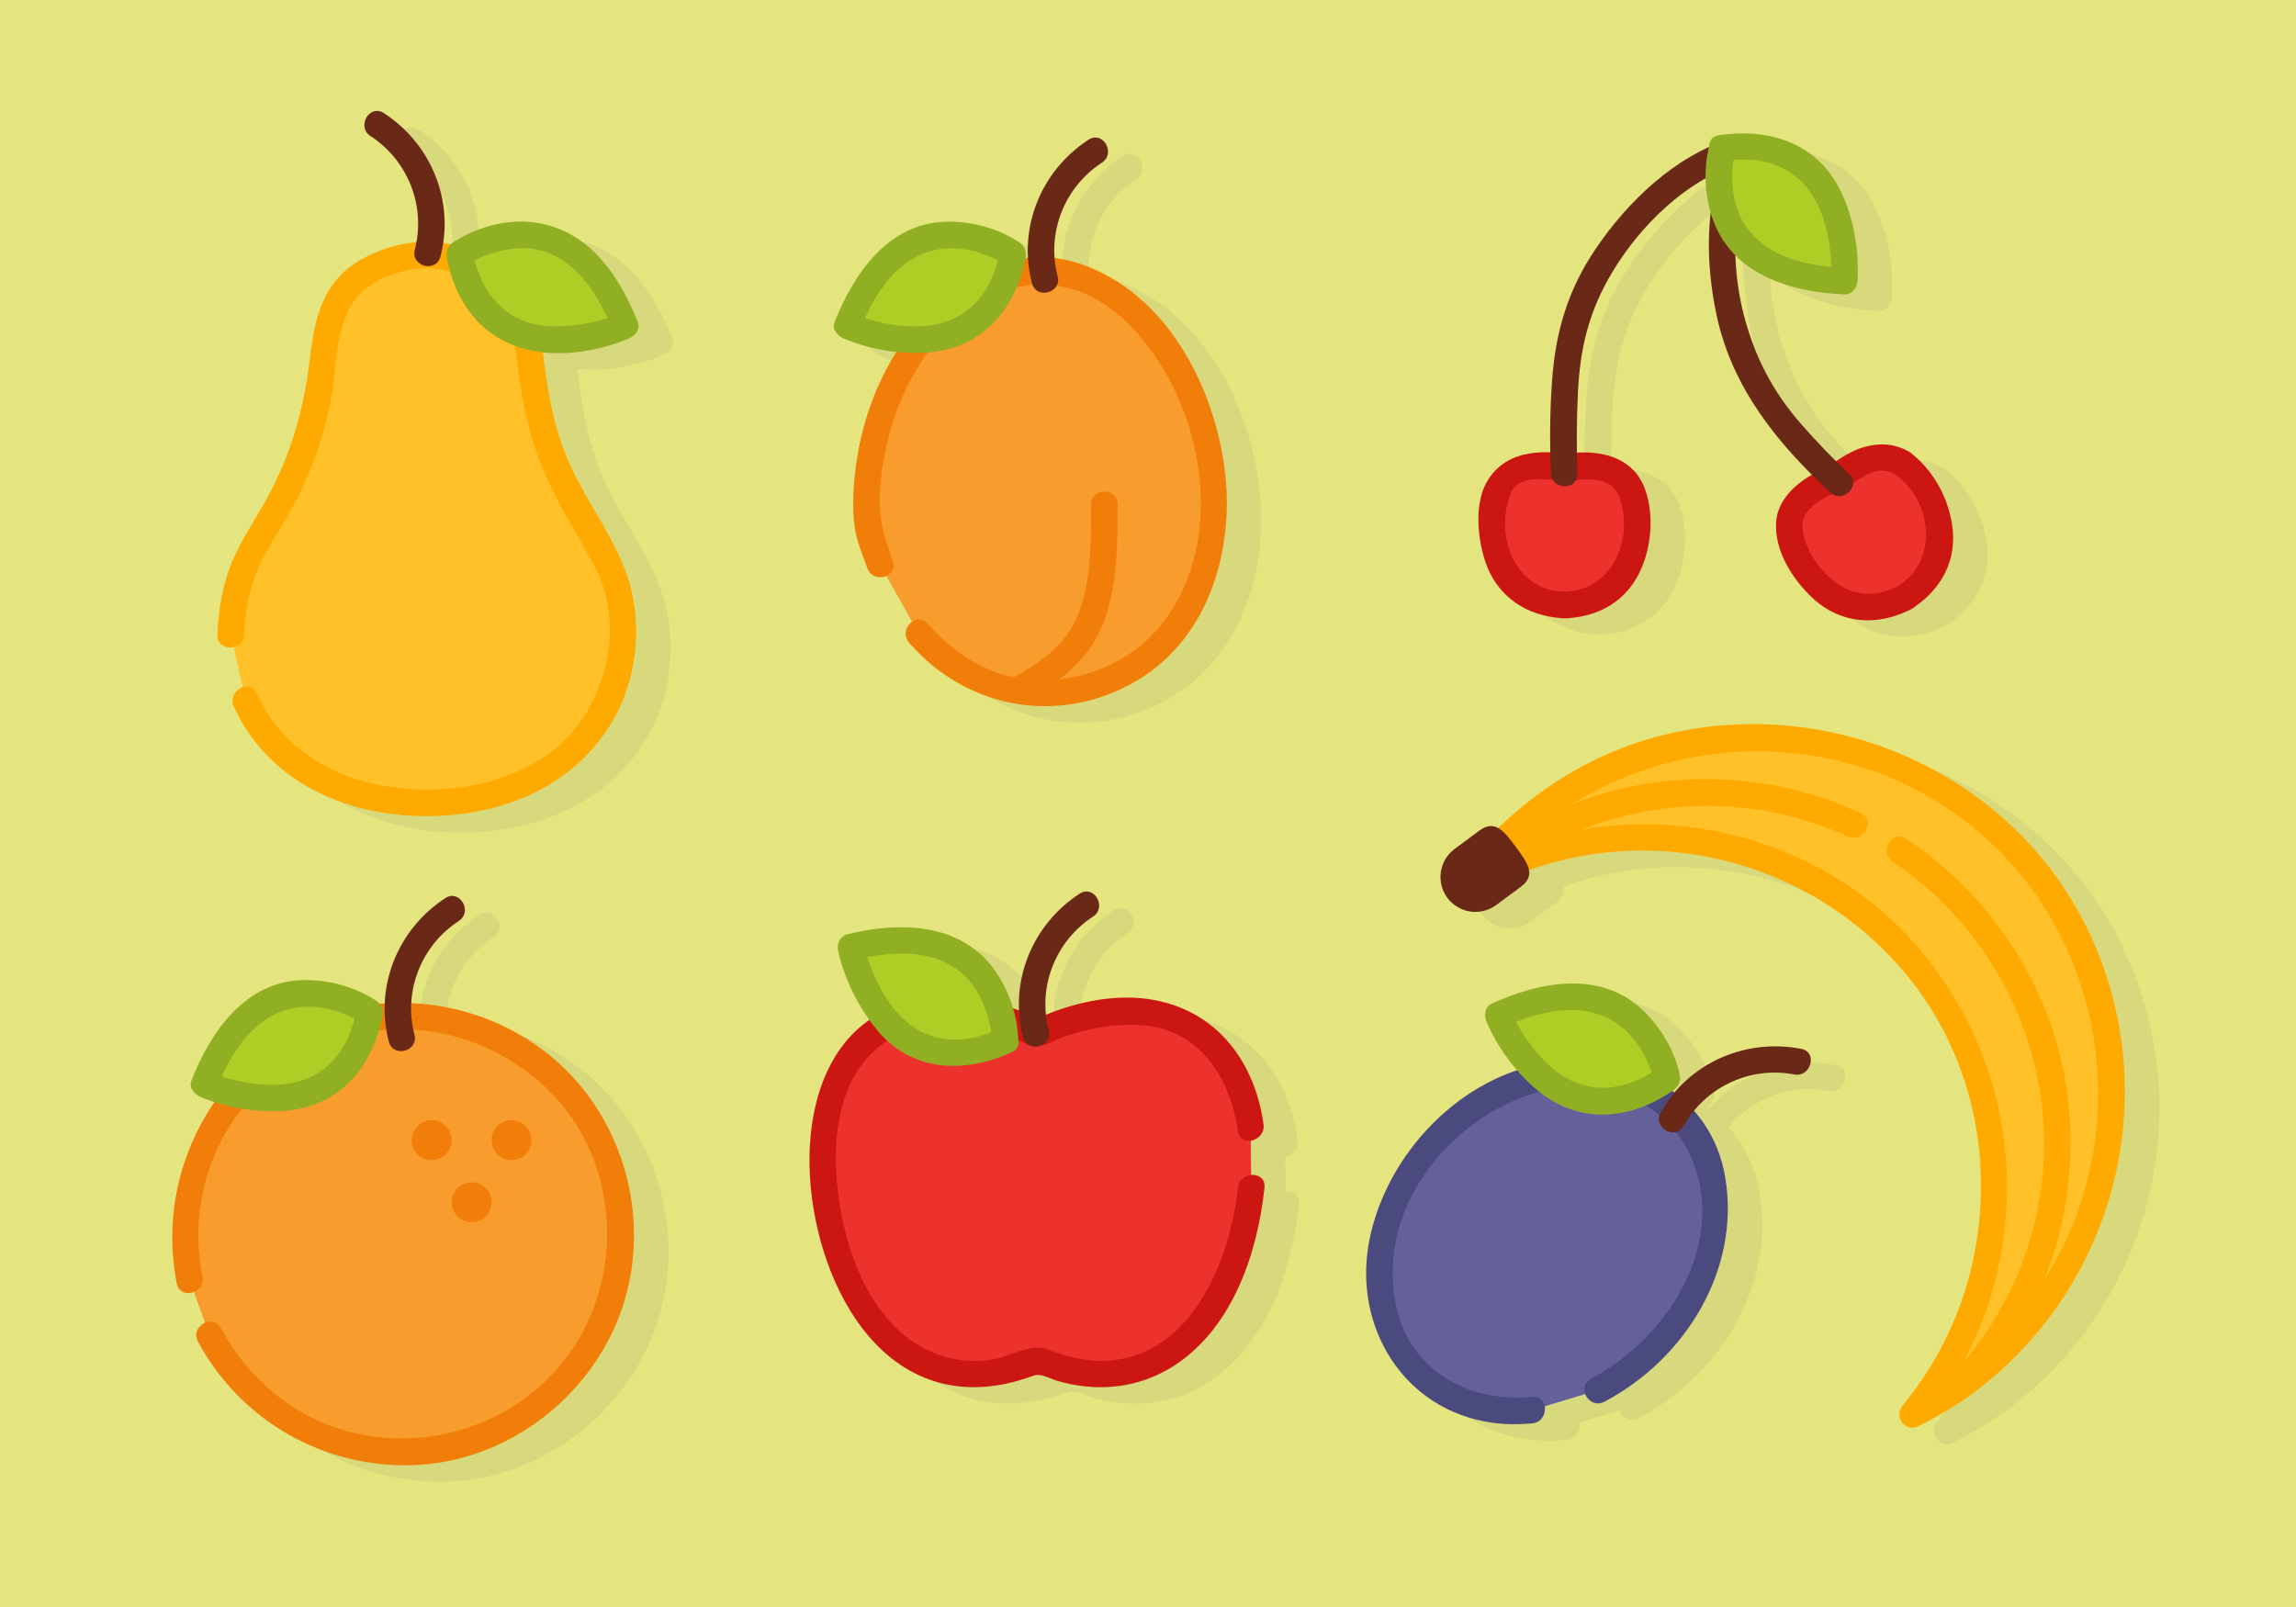 <?xml version="1.0" encoding="utf-8"?>
<!-- Generator: Adobe Illustrator 16.0.0, SVG Export Plug-In . SVG Version: 6.00 Build 0)  -->
<!DOCTYPE svg PUBLIC "-//W3C//DTD SVG 1.1//EN" "http://www.w3.org/Graphics/SVG/1.1/DTD/svg11.dtd">
<svg version="1.1" id="Layer_1" xmlns="http://www.w3.org/2000/svg" xmlns:xlink="http://www.w3.org/1999/xlink" x="0px" y="0px"
	 width="1400px" height="980px" viewBox="0 0 1400 980" enable-background="new 0 0 1400 980" xml:space="preserve">
<rect fill="#E5E580" width="1400" height="980"/>
<g opacity="0.1">
	<path fill="#5D5D5D" d="M271.77,621.741c1.07-20.021,11.697-38.849,28.97-50.074c8.72-5.667,0.611-19.692-8.174-13.983
		c-22.239,14.452-35.906,38.563-36.973,64.293c-0.589,0.042-1.177,0.069-1.766,0.118c-0.443,0.037-0.88,0.088-1.322,0.129
		c-0.529-0.673-1.193-1.296-2.009-1.845c-12.718-8.566-29.215-12.999-44.421-12.711c-35.439,0.671-56.641,31.454-68.368,61.337
		c-1.763,4.492,1.944,8.396,5.655,9.963c2.722,1.148,5.524,2.182,8.38,3.109c-21.44,31.224-30.815,71.014-22.933,110.663
		c1.115,5.61,6.304,6.834,10.435,5.123l6.775,18.768c-4.054,1.737-7.026,6.462-4.315,11.499
		c25.936,48.189,76.675,77.305,131.372,75.348c50.365-1.801,96.142-32.499,119.235-76.803c23.69-45.448,19.2-101.652-9.272-143.794
		C357.954,645.75,315.856,623.613,271.77,621.741z"/>
	<path fill="#5D5D5D" d="M783.862,726.545l-0.171-20.88c4.272-0.697,8.516-4.521,7.743-10.063
		c-5.735-41.147-31.852-72.723-74.345-76.825c-19.207-1.855-40.143,2.543-58.321,10.085c-2.461-23.531,8.643-46.851,28.723-59.899
		c8.72-5.667,0.611-19.693-8.174-13.984c-24.209,15.731-38.268,42.906-36.964,71.157c-1.2-0.441-2.409-0.862-3.625-1.27
		c-2.463-8.306-6.262-16.248-11.107-23.067c-20.823-29.303-58.04-29.915-89.946-22.032c-4.448,1.1-6.581,5.744-5.656,9.962
		c3.301,15.052,10.095,29.691,19.074,42.281c-24.375,16.81-34.656,47.107-36.289,76.842
		c-3.516,63.98,32.624,155.202,110.126,146.519c8.919-1,17.514-3.258,25.921-6.351c4.768-1.754,9.352,1.345,14.07,2.822
		c5.758,1.804,11.82,2.977,17.818,3.611c19.874,2.096,39.073-2.405,55.666-13.608c34.53-23.311,49.453-68.07,53.617-107.6
		C792.609,728.68,788.225,726.131,783.862,726.545z"/>
	<path fill="#5D5D5D" d="M404.284,216.487c3.711-1.565,7.418-5.47,5.655-9.962c-12.062-30.734-32.738-59.565-68.368-61.338
		c-14.982-0.745-31.951,4.312-44.421,12.711c-0.514,0.346-0.964,0.723-1.362,1.122c-1.503-0.314-3.016-0.599-4.541-0.835
		c4.668-31.049-9.664-61.987-36.167-79.209c-8.786-5.709-16.895,8.317-8.174,13.984c21.43,13.927,32.638,39.553,28.041,64.647
		c-12.063,1.235-23.63,4.882-34.231,10.948c-22.481,12.862-27.847,34.929-30.594,58.904c-3.251,28.382-10.248,54.795-23.113,80.359
		c-7.408,14.717-17.291,28.299-23.895,43.364c-6.293,14.357-8.877,30.317-9.58,45.895c-0.279,6.183,5.286,8.688,9.971,7.549
		l5.506,24.428c-4.328,1.417-7.945,6.492-5.411,11.974c21.07,45.585,67.086,65.909,115.243,66.67
		c0.335,0.037,0.672,0.06,1.009,0.051c0.396-0.021,1.223-0.021,1.62,0c0.307,0.008,0.611-0.008,0.913-0.038
		c42.794-0.502,83.878-15.874,108.538-52.283c19.514-28.809,23.469-68.214,10.279-100.323
		c-9.766-23.772-25.996-44.387-35.541-68.469c-7.915-19.966-11.032-40.756-13.722-61.805c0.146,0.017,0.287,0.04,0.434,0.055
		C369.381,226.714,388.523,223.137,404.284,216.487z"/>
	<path fill="#5D5D5D" d="M1292.348,573.584c-48.167-95.532-161.186-142.208-263.238-113.74
		c-35.823,9.993-68.093,29.465-94.543,55.139c-3.328-1.867-6.96-1.823-11.42,1.482l-15.2,11.268
		c-9.444,6.995-11.426,20.328-4.424,29.771c6.999,9.441,20.328,11.42,29.772,4.424l15.197-11.265
		c4.283-3.175,5.462-6.493,4.824-10.053c79.786-28.288,170.229-5.241,227.028,60.127c65.288,75.138,63.969,190.223,0.923,266.146
		c-5.866,7.063,1.342,16.964,9.813,12.718c8.725-4.374,17.105-9.209,25.27-14.557c0.847-0.555,1.666-1.145,2.466-1.756
		c0.322-0.17,0.645-0.357,0.966-0.585C1311.86,797.566,1343.228,674.495,1292.348,573.584z"/>
	<path fill="#5D5D5D" d="M972.341,386.886c0.583,0.129,1.187,0.195,1.805,0.173c0.494-0.036,1.627-0.036,2.121,0
		c0.669,0.024,1.333-0.056,1.982-0.208c19.705-1.578,35.658-11.647,43.646-30.326c6.529-15.265,7.732-34.933,1.275-50.485
		c-0.198-0.479-0.435-0.914-0.689-1.324c-0.088-0.203-0.174-0.406-0.279-0.61c-7.818-15.085-24.024-18.963-39.678-18.083
		c-0.188-11.989,0.038-23.993,0.588-35.958c1.274-27.793,6.721-50.341,21.183-74.419c13.025-21.687,33.209-43.732,56.695-56.871
		c0.108,7.113,1.156,14.226,3.09,20.893c-2.452,21.167-0.577,43.139,3.728,63.031c8.425,38.926,30.696,69.538,57.995,96.85
		c-11.051,6.274-20.834,15.869-21.77,28.736c-1.273,17.51,10.1,35.221,22.444,46.642c16.564,15.326,38.224,16.941,57.915,7.516
		c0.554-0.175,1.082-0.407,1.563-0.71c0.41-0.279,0.84-0.529,1.286-0.747c0.569-0.304,1.07-0.677,1.517-1.095
		c16.437-11.463,25.531-28.627,22.667-49.064c-2.337-16.679-10.888-32.712-23.91-43.451c-0.493-0.516-1.069-0.997-1.761-1.422
		c-0.684-0.522-1.365-0.895-2.036-1.156c-8.578-4.54-17.556-4.75-27.018-1.894c-4.923,1.485-9.574,4.124-13.888,6.859
		c-0.769,0.487-1.514,1.011-2.249,1.548c-7.237-7.164-14.192-14.624-20.912-22.257c-17.531-19.913-28.593-41.087-35.327-66.881
		c-2.916-11.173-4.743-23.727-5.178-36.467c16.608,16.705,42.276,22.825,66.341,23.825c4.634,0.192,7.808-3.841,8.098-8.098
		c1.184-17.348-1.896-36.07-8.832-51.963c-13.672-31.335-43.245-41.741-75.65-37.009c-4.099,0.599-5.865,3.43-5.87,6.527
		c-0.06,0.234-0.116,0.47-0.173,0.706c-28.323,12.838-52.38,37.316-69.189,62.192c-16.812,24.881-24.269,50.207-26.458,79.772
		c-1.086,14.661-1.39,29.454-1.11,44.192c-4.135-0.227-8.312,0.007-12.391,0.653c-10.519,1.67-18.957,6.384-25.012,15.226
		c-9.32,13.614-7.103,36.2-2.213,50.817C933.65,373.357,951.097,385.22,972.341,386.886z"/>
	<path fill="#5D5D5D" d="M1119.327,649.621c-28.892-5.604-58.614,4.505-77.278,26.655c-0.445-0.341-0.894-0.678-1.346-1.01
		c0.29-0.2,0.582-0.392,0.871-0.596c1.18-0.834,2.027-1.828,2.607-2.899c1.117-1.657,1.641-3.777,1.113-6.246
		c-3.184-14.901-11.894-29.531-22.956-39.838c-26.014-24.235-62.623-16.986-91.959-3.531c-4.357,1.999-4.499,7.355-2.904,11.079
		c4.486,10.481,10.917,20.591,18.562,29.409c-45.121,15.158-80.972,57.588-90.06,103.685
		c-10.354,52.501,20.812,103.971,75.386,111.357c7.984,1.082,15.894,1.039,23.904,0.32c5.852-0.525,8.408-5.965,7.63-10.405
		l24.689-7.467c1.617,4.21,6.477,7.433,11.667,4.7c49.279-25.945,83.221-80.614,73.686-137.012
		c-2.72-16.088-9.495-29.645-19.001-40.463c14.609-17.772,38.099-26.581,61.081-22.122
		C1125.223,667.218,1129.573,651.607,1119.327,649.621z"/>
	<path fill="#5D5D5D" d="M535.52,216.487c9.989,4.215,21.018,6.954,32.073,8.105c-2.311,3.656-4.453,7.368-6.405,11.098
		c-9.818,18.76-16.076,39.683-18.569,60.681c-1.354,11.408-2.042,22.979-0.561,34.408c1.166,8.99,4.771,17.21,7.784,25.69
		c1.926,5.423,7.603,6.534,11.676,4.766l15.609,27.925c-3.691,2.6-5.685,8.22-1.842,12.675
		c35.574,41.238,92.979,50.975,139.765,22.708c44.214-26.715,59.242-81.653,52.436-130.326
		c-7.117-50.883-36.25-105.601-87.425-123.176c-5.41-1.858-10.762-3.061-16.037-3.688c-1.752-22.936,9.289-45.438,28.875-58.167
		c8.721-5.667,0.611-19.693-8.174-13.984c-24.452,15.891-38.553,43.456-36.923,72.012c-0.5,0.051-0.998,0.111-1.496,0.172
		c0.022-0.115,0.048-0.228,0.07-0.343c0.308-1.624,0.167-3.099-0.288-4.391c-0.444-1.785-1.529-3.471-3.434-4.754
		c-12.719-8.566-29.214-12.998-44.42-12.711c-35.439,0.671-56.642,31.455-68.371,61.338
		C528.102,211.017,531.809,214.921,535.52,216.487z"/>
</g>
<g>
	<g>
		<path fill="#F89C2D" d="M115.616,780.588c-1.938-9.036-2.958-18.411-2.958-28.028c0-73.441,59.534-132.975,132.975-132.975
			c73.439,0,132.974,59.533,132.974,132.975c0,73.438-59.535,132.975-132.974,132.975c-51.257,0-95.74-29.003-117.938-71.491"/>
		<g>
			<path fill="#F27E0A" d="M123.425,778.434c-11.113-55.894,15.892-111.312,66.264-137.567
				c48.509-25.285,108.777-12.881,146.344,25.538c38.167,39.033,44.427,100.226,18.432,147.435
				c-26.646,48.394-83.845,72.164-137.149,60.379c-35.711-7.896-65.474-32.389-82.627-64.263
				c-4.951-9.198-18.934-1.021-13.984,8.175c25.936,48.189,76.675,77.305,131.372,75.348c50.365-1.801,96.142-32.499,119.235-76.803
				c23.69-45.448,19.2-101.652-9.272-143.794c-28.474-42.148-78.869-64.992-129.212-60.786
				c-84.54,7.064-141.218,89.158-125.018,170.646C109.844,792.979,125.453,788.634,123.425,778.434L123.425,778.434z"/>
		</g>
	</g>
	<g>
		<path fill="#6A2916" d="M252.725,630.954c-6.977-26.524,4.261-54.5,27.015-69.287c8.72-5.667,0.611-19.692-8.174-13.983
			c-28.884,18.771-43.333,53.834-34.458,87.576C239.762,645.352,255.384,641.066,252.725,630.954L252.725,630.954z"/>
	</g>
	<g>
		<path fill="#AECE25" d="M225.408,617.371c0,0-66.973-45.623-100.894,43.788C124.514,661.159,211.335,698.172,225.408,617.371z"/>
		<g>
			<path fill="#91AF23" d="M229.495,610.379c-12.718-8.566-29.215-12.999-44.421-12.711c-35.439,0.671-56.641,31.454-68.368,61.337
				c-1.763,4.492,1.944,8.396,5.655,9.963c15.453,6.52,33.393,9.531,50.072,8.549c33.658-1.98,54.719-25.963,60.783-57.992
				c1.932-10.206-13.676-14.561-15.617-4.307c-5.269,27.833-21.582,45.887-50.649,46.304c-13.521,0.194-27.814-2.908-40.284-8.171
				c1.884,3.32,3.77,6.641,5.655,9.962c10.068-25.655,27.688-50.596,57.923-49.396c10.689,0.426,22.182,4.457,31.075,10.447
				C230.01,630.217,238.106,616.178,229.495,610.379z"/>
		</g>
	</g>
	<circle fill="#F27E0A" cx="311.893" cy="695.312" r="12.171"/>
	<circle fill="#F27E0A" cx="263.211" cy="695.312" r="12.171"/>
	<circle fill="#F27E0A" cx="287.552" cy="733.176" r="12.17"/>
</g>
<g>
	<g>
		<path fill="#ED322E" d="M762.627,687.756c-1.969-15.785-6.466-29.789-13.518-40.061c-39.044-56.868-115.077-17.816-116.361-17.151
			c-1.286-0.665-77.316-39.717-116.363,17.151c-39.369,57.346,0.842,231.071,116.363,181.509
			c79.794,34.234,123.657-38.068,130.178-104.958"/>
		<g>
			<path fill="#CC1612" d="M770.435,685.603c-5.735-41.147-31.852-72.723-74.344-76.825C673.584,606.604,648.691,613,628.661,623
				c2.725,0,5.45,0,8.174,0c-26.678-14-60.553-19.581-89.351-9.722c-37.054,12.683-51.702,49.552-53.679,85.573
				c-3.516,63.98,32.624,155.202,110.126,146.519c8.919-1,17.514-3.258,25.921-6.351c4.768-1.754,9.352,1.345,14.07,2.822
				c5.758,1.804,11.82,2.977,17.818,3.611c19.874,2.096,39.073-2.405,55.666-13.608c34.53-23.311,49.453-68.07,53.617-107.6
				c1.094-10.383-15.113-10.277-16.195,0c-4.63,43.943-27.567,101.508-78.527,105.512c-13.076,1.028-25.892-2.361-38.002-6.959
				c-9.72-3.691-21.855,4.114-31.962,6.044c-17.036,3.249-34.179-0.624-48.604-9.973c-29.045-18.826-42.493-57.781-46.617-90.473
				c-4.252-33.715-0.589-74.257,30.667-94.304c20.138-12.915,46.146-10.307,67.984-3.859c10.407,3.073,19.805,10.585,30.201,5.803
				c17.368-7.99,37.049-12.079,56.122-10.787c35.494,2.401,54.204,32.201,58.727,64.661
				C756.255,700.216,771.858,695.813,770.435,685.603L770.435,685.603z"/>
		</g>
	</g>
	<g>
		<path fill="#6A2916" d="M639.476,628.249c-6.977-26.525,4.263-54.5,27.016-69.286c8.72-5.667,0.611-19.693-8.174-13.984
			c-28.886,18.771-43.334,53.833-34.459,87.576C626.513,642.647,642.135,638.361,639.476,628.249L639.476,628.249z"/>
	</g>
	<g>
		<path fill="#AECE25" d="M612.816,634.702c0,0-1.393-81.026-93.988-57.126C518.829,577.576,538.71,669.84,612.816,634.702z"/>
		<g>
			<path fill="#91AF23" d="M620.915,634.702c-0.33-14.999-5.65-30.738-14.292-42.903c-20.823-29.303-58.04-29.915-89.946-22.032
				c-4.448,1.1-6.581,5.744-5.656,9.962c3.766,17.171,12.077,33.808,22.993,47.475c21.226,26.573,53.663,27.828,82.891,14.491
				c9.49-4.33,1.252-18.285-8.175-13.983c-25.584,11.673-50.033,7.253-66.361-16.168c-7.432-10.661-12.942-23.402-15.731-36.121
				c-1.886,3.321-3.771,6.643-5.656,9.962c25.855-6.388,56.914-7.453,73.444,17.181c6.373,9.496,10.077,22.316,10.293,32.138
				C604.948,645.129,621.145,645.152,620.915,634.702z"/>
		</g>
	</g>
</g>
<g>
	<g>
		<path fill="#FFC127" d="M149.788,426.94C165.248,461.51,200,489.654,260,489.623v0.027c0,0.002,0-0.015,0-0.015s0,0.017,0,0.015
			v-0.027c111,0.059,139.725-98.323,106.489-153.116c-33.356-54.995-39.866-77.53-45.275-129.819
			C316.354,159.683,269,155.676,260,155.334v-0.034c0,0,0.38,0,0,0.01c-0.38-0.01,0-0.01,0-0.01v0.034
			c-10,0.341-56.352,4.349-61.213,51.353c-5.411,52.29-11.817,74.825-45.175,129.819c-7.999,13.188-12.32,34.311-12.81,50.57"/>
		<g>
			<path fill="#FFAA00" d="M142.6,431.027c21.217,45.904,67.729,66.202,116.252,66.693c-2.698-2.699-2.852-5.399-8.852-8.098
				c0,0.009,0,0.018,0,0.027c0,4.331,4.438,8.208,8.852,8.098c0.396-0.021,1.223-0.021,1.62,0c4.412,0.109,8.528-3.768,8.528-8.098
				c0-0.009,0-0.019,0-0.027c-2,2.699-5.453,5.399-8.152,8.098c42.987-0.379,84.312-15.732,109.075-52.294
				c19.514-28.809,23.469-68.214,10.279-100.323c-9.766-23.772-25.996-44.387-35.541-68.469
				c-9.326-23.527-11.994-48.196-15.146-73.086c-4.424-34.944-35.501-54.723-68.666-56.312c2.7,2.699,6.151,5.399,8.151,8.098
				c0-0.011,0-0.023,0-0.034c0-4.357-3.737-8.174-8.152-8.098c-0.396,0.014-1.572,0.014-1.97,0
				c-4.415-0.076-8.878,3.741-8.878,8.098c0,0.011,0,0.022,0,0.034c6-2.699,6.153-5.399,8.852-8.098
				c-13.833,0.662-27.105,4.436-39.137,11.319c-22.481,12.862-27.847,34.929-30.594,58.904
				c-3.251,28.382-10.248,54.795-23.113,80.359c-7.408,14.717-17.291,28.299-23.895,43.364c-6.293,14.357-8.877,30.317-9.58,45.895
				c-0.471,10.446,15.738,10.4,16.207,0c0.628-13.913,3.136-27.997,8.755-40.815c6.105-13.926,15.588-26.712,22.588-40.269
				c10.961-21.228,18.446-43.487,22.454-67.025c3.86-22.667,1.466-49.019,22.096-64.082c9.905-7.231,22.452-10.871,34.621-11.454
				c4.408-0.212,7.746-3.524,7.746-8.098c0-0.011,0-0.023,0-0.034c-3,2.699-5.047,5.399-7.746,8.098
				c0.396,0.014,1.119,0.014,1.517,0C258.071,160.7,256,158,253,155.301c0,0.011,0,0.022,0,0.034c0,4.574,3.538,7.886,7.946,8.098
				c10.239,0.49,20.366,3.269,29.419,8.053c19.678,10.396,22.545,29.143,24.978,49.385c2.47,20.55,6.35,40.674,13.712,60.069
				c8.756,23.069,22.37,43.219,33.78,64.914c13.927,26.483,10.768,60.057-3.393,85.649c-19.728,35.653-59.712,49.68-98.494,50.021
				c-4.414,0.039-7.948,3.655-7.948,8.098c0,0.009,0,0.018,0,0.027c3-2.699,5.247-5.399,7.946-8.098c-0.396-0.02-1.22-0.02-1.617,0
				c2.701,2.699,4.671,5.399,7.671,8.098c0-0.009,0-0.019,0-0.027c0-4.448-3.332-8.052-7.746-8.098
				c-43.312-0.439-83.95-17.792-102.846-58.672C152.029,413.381,138.248,421.614,142.6,431.027L142.6,431.027z"/>
		</g>
	</g>
	<g>
		<path fill="#6A2916" d="M268.536,156.554c8.875-33.744-5.57-68.807-34.457-87.578c-8.786-5.709-16.895,8.317-8.174,13.984
			c22.753,14.787,33.99,42.763,27.014,69.287C250.26,162.359,265.881,166.646,268.536,156.554L268.536,156.554z"/>
	</g>
	<g>
		<path fill="#AECE25" d="M280.236,154.891c0,0,66.972-45.623,100.895,43.788C381.131,198.679,294.308,235.692,280.236,154.891z"/>
		<g>
			<path fill="#91AF23" d="M284.324,161.882c9.035-6.084,20.271-9.716,31.074-10.445c30.059-2.032,48.118,24.407,57.924,49.395
				c1.885-3.321,3.771-6.642,5.655-9.962c-12.046,5.083-25.446,7.817-38.474,8.16c-29.779,0.787-47.106-18.022-52.458-46.292
				c-1.94-10.253-17.549-5.899-15.617,4.307c6.045,31.936,26.068,54.305,58.944,57.841c17.009,1.829,36.151-1.749,51.912-8.398
				c3.711-1.565,7.418-5.47,5.655-9.962c-12.062-30.734-32.738-59.565-68.368-61.338c-14.982-0.745-31.951,4.312-44.421,12.711
				C267.539,153.697,275.634,167.735,284.324,161.882z"/>
		</g>
	</g>
</g>
<g>
	<g>
		<g>
			<path fill="#FFC127" d="M1162.539,521.401c55.55,38.727,91.893,103.087,91.893,175.938c0,57.602-22.767,109.856-59.738,148.371
				c56.521-39.33,93.546-104.723,93.546-178.797c0-120.241-97.475-217.717-217.718-217.717c-72.566,0-136.798,35.534-176.355,90.114
				c1.078-0.629,2.157-1.254,3.246-1.864c37.898-33.845,87.876-54.442,142.685-54.442c25.744,0,50.433,4.54,73.302,12.863"/>
			<g>
				<path fill="#FFAA00" d="M1158.452,528.394c47.496,33.672,79.186,85.979,86.424,143.823
					c7.677,61.34-13.676,123.041-55.907,167.769c-6.094,6.451,2.044,18.214,9.813,12.719
					c92.079-65.138,123.446-188.209,72.566-289.12c-48.167-95.532-161.186-142.208-263.238-113.74
					c-48.823,13.619-91.061,44.831-120.935,85.378c-5.04,6.84,4.497,14.863,11.079,11.081c7.324-4.208,13.405-10.515,20.206-15.538
					c6.843-5.057,14.1-9.521,21.486-13.729c16.576-9.438,34.528-15.994,53.012-20.523c39.115-9.581,80.517-6.177,118.288,7.161
					c9.874,3.487,14.083-12.163,4.305-15.617c-39.737-14.034-82.018-16.556-123.234-7.99c-18.826,3.913-36.954,10.901-54.094,19.526
					c-8.696,4.378-16.962,9.563-24.976,15.075c-7.903,5.435-14.885,12.89-23.168,17.648c3.692,3.693,7.386,7.387,11.079,11.08
					c70.141-95.198,208.477-113.792,300.814-39.834c89.468,71.66,103.158,206.176,31.486,295.243
					c-12.273,15.253-26.89,28.619-42.853,39.911c3.271,4.24,6.542,8.479,9.813,12.718c46.307-49.039,68.601-115.702,60.212-182.743
					c-7.815-62.455-42.938-118.082-94.004-154.283C1158.085,508.354,1150.008,522.407,1158.452,528.394L1158.452,528.394z"/>
			</g>
		</g>
		<g>
			<path fill="#FFC127" d="M897.412,537.446c-1.089,0.61-2.168,1.235-3.246,1.864c-0.824,1.137-1.638,2.279-2.44,3.432
				C893.594,540.945,895.479,539.17,897.412,537.446z"/>
			<g>
				<path fill="#FFAA00" d="M893.325,530.454c-1.632,0.918-3.558,1.803-4.886,3.13c-1.414,1.416-2.555,3.421-3.706,5.071
					c-2.063,2.954-1.151,7.395,1.267,9.813c3.167,3.166,8.27,3.055,11.453,0c1.868-1.795,3.755-3.569,5.686-5.297
					c3.289-2.945,2.99-8.461,0-11.453c-3.249-3.247-8.167-2.94-11.453,0c-1.931,1.729-3.816,3.502-5.686,5.296
					c4.239,3.271,8.479,6.543,12.718,9.814c0.805-1.151,1.617-2.295,2.44-3.431c-0.969,0.969-1.937,1.937-2.904,2.905
					c1.077-0.628,2.157-1.254,3.245-1.865c3.842-2.161,5.107-7.32,2.904-11.081C902.147,529.507,897.173,528.29,893.325,530.454z"/>
			</g>
		</g>
		<g>
			<path fill="#FFC127" d="M1130.669,503.023c-27.513-12.846-58.206-20.02-90.572-20.02c-54.809,0-104.786,20.598-142.685,54.442
				c30.997-17.418,66.734-27.396,104.821-27.396c118.372,0,214.334,95.961,214.334,214.335c0,52.687-19.043,100.9-50.574,138.225
				c10.028-4.902,19.61-10.574,28.7-16.898c36.972-38.515,59.738-90.77,59.738-148.371c0-74.737-38.249-140.538-96.243-178.896"/>
			<g>
				<path fill="#FFAA00" d="M1134.757,496.032c-81.327-37.057-175.929-23.267-243.071,35.687c-7.119,6.252,1.979,17.032,9.813,12.72
					c86.237-47.46,193.579-27.663,257.846,46.299c65.288,75.138,63.969,190.223,0.923,266.146
					c-5.866,7.063,1.342,16.964,9.813,12.718c8.725-4.374,17.105-9.209,25.27-14.557c7.708-5.05,13.375-12.588,19.08-19.728
					c10.893-13.624,19.943-28.517,27.383-44.278c15.861-33.61,22.383-71.041,20.244-108.048
					c-4.02-69.525-42.399-132.938-99.781-171.54c-8.692-5.848-16.789,8.189-8.174,13.985c51.996,34.98,85.813,91.535,91.495,154.006
					c3.098,34.06-2.763,68.777-16.286,100.138c-6.155,14.272-14.211,27.662-23.285,40.247
					c-11.938,16.555-25.985,26.701-44.119,35.789c3.271,4.241,6.541,8.479,9.813,12.718c69.048-83.149,69.501-203.321,1.026-286.74
					c-67.402-82.111-187.294-101.84-279.421-51.14c3.271,4.239,6.541,8.479,9.813,12.718
					c61.251-53.781,149.125-67.018,223.443-33.156C1136.012,514.312,1144.25,500.356,1134.757,496.032L1134.757,496.032z"/>
			</g>
		</g>
	</g>
	<path fill="#6A2916" d="M902.146,506.466c9.443-6.999,15.173,0.613,22.173,10.058l0,0c6.999,9.442,12.616,17.141,3.173,24.14
		l-15.197,11.265c-9.444,6.996-22.773,5.018-29.772-4.424l0,0c-7.002-9.442-5.021-22.775,4.424-29.771L902.146,506.466z"/>
</g>
<g>
	<g>
		<path fill="#ED322E" d="M993.872,298.193c-8.207-18.464-35.28-14.148-40.106-13.225c-4.826-0.924-31.581-5.24-39.785,13.225
			c-8.604,19.352-5.98,69.604,40.02,70.715v0.053c0,0-0.25-0.024,0-0.027c0.251,0.003,0,0.027,0,0.027v-0.053
			C1000,367.796,1002.474,317.545,993.872,298.193z"/>
		<g>
			<path fill="#CC1612" d="M1001.202,294.106c-9.329-18-30.602-20.047-48.626-17.09c5.906-0.97-2.581-0.762-4.918-0.993
				c-4.896-0.484-9.891-0.291-14.746,0.479c-10.519,1.67-18.957,6.384-25.012,15.226c-9.32,13.614-7.103,36.2-2.213,50.817
				c7.159,21.4,25.4,33.342,47.458,34.462c-2.698-2.699-6.146-5.399-8.146-8.098c0,0.018,0,0.035,0,0.053
				c0,4.292,3.732,8.259,8.146,8.098c0.494-0.036,1.627-0.036,2.121,0c4.414,0.16,8.733-3.805,8.733-8.098c0-0.019,0-0.035,0-0.053
				c-3,2.699-6.012,5.399-8.711,8.098c20.611-1.046,37.354-11.183,45.606-30.481c6.529-15.265,7.732-34.933,1.275-50.485
				c-3.945-9.501-19.696-5.339-15.692,4.306c10.594,25.516-1.524,58.939-31.552,60.463c-4.407,0.224-7.927,3.515-7.927,8.098
				c0,0.018,0,0.035,0,0.053c3-2.699,5.189-5.399,7.888-8.098c-0.494-0.036-1.239-0.036-1.734,0
				c2.698,2.699,4.847,5.399,7.847,8.098c0-0.019,0-0.035,0-0.053c0-4.583-3.545-7.875-7.953-8.098
				c-29.738-1.51-41.456-33.587-32.218-59.098c4.855-13.402,22.724-8.646,33.069-8.646c12.153,0,26.303-4.291,33.302,9.214
				C992.009,311.555,1006.002,303.364,1001.202,294.106z"/>
		</g>
	</g>
	<g>
		<path fill="#6A2916" d="M961.882,288.727c-0.671-16.202-0.514-32.468,0.23-48.663c1.274-27.793,6.721-50.341,21.183-74.419
			c16.69-27.789,45.134-56.168,77.218-65.641c9.992-2.951,5.735-18.582-4.306-15.617c-34.455,10.173-63.791,38.573-83.336,67.497
			c-16.812,24.881-24.269,50.207-26.458,79.772c-1.402,18.938-1.512,38.097-0.728,57.071
			C946.117,299.133,962.313,299.175,961.882,288.727L961.882,288.727z"/>
	</g>
	<g>
		<path fill="#ED322E" d="M1160.668,282.943c-16.392-11.819-37.753,5.63-41.455,8.86c-4.637,1.63-30.342,11.623-28.135,31.709
			c2.313,21.051,30.725,62.654,69.77,41.181l0.021,0.046c0.225-0.129,0.414-0.269,0.631-0.398c0.219-0.124,0.436-0.221,0.654-0.349
			l-0.026-0.047C1200.051,340.55,1177.847,295.328,1160.668,282.943z"/>
		<g>
			<path fill="#CC1612" d="M1164.755,275.951c-9.19-5.653-18.841-6.132-29.054-3.049c-4.923,1.485-9.574,4.124-13.888,6.859
				c-1.778,1.127-3.446,2.43-5.108,3.718c-1.465,1.135-4.655,2.329-0.403,0.791c-14.81,5.357-32.012,16.739-33.269,34.014
				c-1.273,17.51,10.1,35.221,22.444,46.642c16.998,15.727,39.361,17.022,59.457,6.759c-3.693-0.968-7.386-1.937-11.078-2.905
				c0.006,0.016,0.013,0.031,0.021,0.046c1.815,3.916,7.606,5.092,11.079,2.905c0.41-0.279,0.84-0.529,1.286-0.747
				c3.971-2.119,4.96-7.326,2.904-11.079c-0.008-0.016-0.017-0.031-0.026-0.047c-0.968,3.693-1.936,7.386-2.905,11.079
				c17.408-11.452,27.164-29.043,24.211-50.112C1187.984,303.401,1178.775,286.665,1164.755,275.951
				c-8.303-6.345-16.354,7.734-8.174,13.984c21.69,16.576,25.2,51.399,1.46,67.018c-3.762,2.475-5.11,7.05-2.904,11.079
				c0.008,0.017,0.017,0.032,0.026,0.048c0.968-3.693,1.937-7.386,2.904-11.079c-0.446,0.218-0.874,0.466-1.286,0.747
				c3.693,0.969,7.387,1.937,11.079,2.905c-0.007-0.015-0.014-0.03-0.021-0.046c-1.93-4.164-7.446-4.761-11.08-2.904
				c-15.044,7.682-29.46,5.365-41.738-5.995c-8.221-7.605-15.413-19.473-15.978-30.871c-0.521-10.493,13.319-17.799,21.563-20.949
				c12.209-4.665,21.373-18.932,35.975-9.952C1165.503,295.423,1173.631,281.411,1164.755,275.951z"/>
		</g>
	</g>
	<g>
		<path fill="#6A2916" d="M1127.469,288.906c-10.121-9.421-19.684-19.48-28.816-29.854c-17.531-19.913-28.593-41.087-35.327-66.881
			c-7.706-29.522-7.822-68.691,5.317-95.437c4.588-9.336-9.377-17.548-13.982-8.174c-15.465,31.472-15.08,70.738-7.853,104.138
			c9.553,44.14,36.906,77.591,69.21,107.661C1123.65,307.463,1135.128,296.035,1127.469,288.906L1127.469,288.906z"/>
	</g>
	<g>
		<path fill="#AECE25" d="M1050.256,90.267c0,0-21.349,78.173,74.232,81.164C1124.488,171.431,1131.242,77.288,1050.256,90.267z"/>
		<g>
			<path fill="#91AF23" d="M1042.447,88.114c-3.948,14.735-3.104,31.718,2.059,45.979c12.103,33.435,47.512,44.086,79.982,45.435
				c4.634,0.192,7.808-3.841,8.098-8.098c1.184-17.348-1.896-36.07-8.832-51.963c-13.672-31.335-43.245-41.741-75.65-37.009
				c-10.303,1.505-5.907,17.109,4.304,15.618c27.792-4.058,49.859,7.25,58.976,34.128c4.189,12.357,5.897,26.187,5.008,39.226
				c2.699-2.699,5.398-5.399,8.098-8.098c-27.104-1.126-57.1-9.168-65.836-37.969c-3.255-10.728-3.222-23.113-0.588-32.944
				C1060.771,82.317,1045.148,78.036,1042.447,88.114z"/>
		</g>
	</g>
</g>
<g>
	<g>
		<path fill="#64619A" d="M934.268,859.909c-25.781,2.774-50.712-4.221-68.818-21.687c-36.64-35.335-31.455-100.152,11.577-144.771
			c43.035-44.617,107.621-52.139,144.259-16.801c36.64,35.34,31.457,100.156-11.578,144.774
			c-10.757,11.153-22.861,19.988-35.54,26.416"/>
		<g>
			<path fill="#4A4A7F" d="M934.268,851.811c-25.524,2.29-49.504-4.426-67.21-23.604c-14.208-15.389-18.733-37.037-17.711-57.349
				c2.444-48.555,42.126-91.277,87.42-104.627c43.057-12.689,88.25,7.979,98.968,53.003c11.771,49.452-23.719,99.537-65.654,121.614
				c-9.244,4.867-1.058,18.847,8.174,13.986c49.279-25.945,83.221-80.614,73.686-137.012c-8.693-51.424-58.814-76.987-107.15-69.923
				c-54.142,7.913-99.432,55.78-109.812,108.429c-10.354,52.501,20.812,103.971,75.386,111.357
				c7.984,1.082,15.894,1.039,23.904,0.32C944.583,867.08,944.673,850.878,934.268,851.811L934.268,851.811z"/>
		</g>
	</g>
	<g>
		<path fill="#6A2916" d="M1026.595,686.632c13.352-23.869,40.735-36.571,67.425-31.394c10.203,1.979,14.554-13.631,4.308-15.617
			c-33.755-6.547-68.658,8.338-85.716,38.836C1007.507,687.582,1021.498,695.745,1026.595,686.632L1026.595,686.632z"/>
	</g>
	<g>
		<path fill="#AECE25" d="M1016.486,657.679c0,0-16.531-79.336-103.02-38.53C913.467,619.148,950.261,706.063,1016.486,657.679z"/>
		<g>
			<path fill="#91AF23" d="M1024.295,655.525c-3.184-14.901-11.894-29.531-22.956-39.838c-26.014-24.235-62.623-16.986-91.959-3.531
				c-4.357,1.999-4.499,7.355-2.904,11.079c6.618,15.46,17.455,30.122,30.2,41.002c25.617,21.868,57.285,19.235,83.898,0.434
				c8.455-5.975,0.377-20.025-8.176-13.984c-23.17,16.37-47.455,18.109-68.701-1.873c-9.823-9.239-17.925-21.342-23.238-33.753
				c-0.968,3.693-1.936,7.387-2.903,11.079c24.879-11.412,54.957-17.288,75.826,4.44c7.477,7.784,13.035,18.666,15.296,29.251
				C1010.858,670.042,1026.471,665.711,1024.295,655.525z"/>
		</g>
	</g>
</g>
<g>
	<g>
		<path fill="#F89C2D" d="M560.012,386.109c19.102,22.851,45.292,36.946,74.186,36.946c58.468,0,105.866-44.196,105.866-115.395
			c0-71.2-47.397-142.441-105.866-142.441c-58.467,0-105.866,71.241-105.866,142.441c0,17.8,2.964,21.233,8.319,36.656"/>
		<g>
			<path fill="#F27E0A" d="M554.286,391.835c35.574,41.238,92.979,50.975,139.765,22.708
				c44.214-26.715,59.243-81.653,52.436-130.326c-7.117-50.883-36.25-105.601-87.425-123.176
				c-50.881-17.475-96.779,22.431-118.874,64.648c-9.818,18.76-16.076,39.683-18.569,60.681
				c-1.354,11.408-2.042,22.979-0.561,34.408c1.166,8.99,4.771,17.21,7.784,25.69c3.471,9.77,19.123,5.561,15.618-4.306
				c-4.183-11.77-7.859-21.842-8.03-34.503c-0.199-14.694,2.241-29.254,6.017-43.408c7.101-26.621,21.33-51.563,41.711-70.182
				c18.529-16.927,43.346-24.672,67.842-18.246c26.289,6.896,45.939,29.437,59.013,52.059
				c26.878,46.508,31.57,114.156-5.791,156.424c-15.178,17.171-36.884,27.458-59.489,30.067
				c-31.676,3.656-59.597-10.344-79.994-33.991C558.905,372.462,547.501,383.969,554.286,391.835L554.286,391.835z"/>
		</g>
	</g>
	<g>
		<path fill="#F89C2D" d="M673.403,307.658c0,71.201-10.818,90.152-51.789,112.738"/>
		<g>
			<path fill="#F27E0A" d="M665.306,307.658c-0.067,23.164,0.436,48.963-9.425,70.513c-7.611,16.633-22.911,26.626-38.353,35.233
				c-9.121,5.084-0.957,19.073,8.175,13.984c18.028-10.048,34.811-22.097,44.163-41.042c11.746-23.794,11.562-52.813,11.636-78.688
				C681.532,297.212,665.336,297.216,665.306,307.658L665.306,307.658z"/>
		</g>
	</g>
	<g>
		<path fill="#6A2916" d="M644.885,168.473c-6.976-26.524,4.262-54.5,27.015-69.287c8.721-5.667,0.611-19.693-8.174-13.984
			c-28.885,18.771-43.333,53.833-34.458,87.577C631.922,182.871,647.544,178.585,644.885,168.473L644.885,168.473z"/>
	</g>
	<g>
		<path fill="#AECE25" d="M617.568,154.891c0,0-66.971-45.623-100.895,43.788C516.673,198.679,603.494,235.692,617.568,154.891z"/>
		<g>
			<path fill="#91AF23" d="M621.656,147.898c-12.719-8.566-29.214-12.998-44.42-12.711c-35.439,0.671-56.642,31.455-68.371,61.338
				c-1.762,4.492,1.944,8.396,5.656,9.962c15.453,6.521,33.392,9.531,50.072,8.55c33.658-1.98,54.72-25.963,60.785-57.993
				c1.932-10.206-13.677-14.56-15.617-4.307c-5.269,27.833-21.583,45.886-50.65,46.304c-13.52,0.196-27.813-2.909-40.283-8.171
				c1.884,3.32,3.77,6.641,5.655,9.962c10.068-25.654,27.691-50.595,57.926-49.395c10.689,0.423,22.18,4.456,31.074,10.445
				C622.17,167.735,630.266,153.697,621.656,147.898z"/>
		</g>
	</g>
</g>
</svg>
